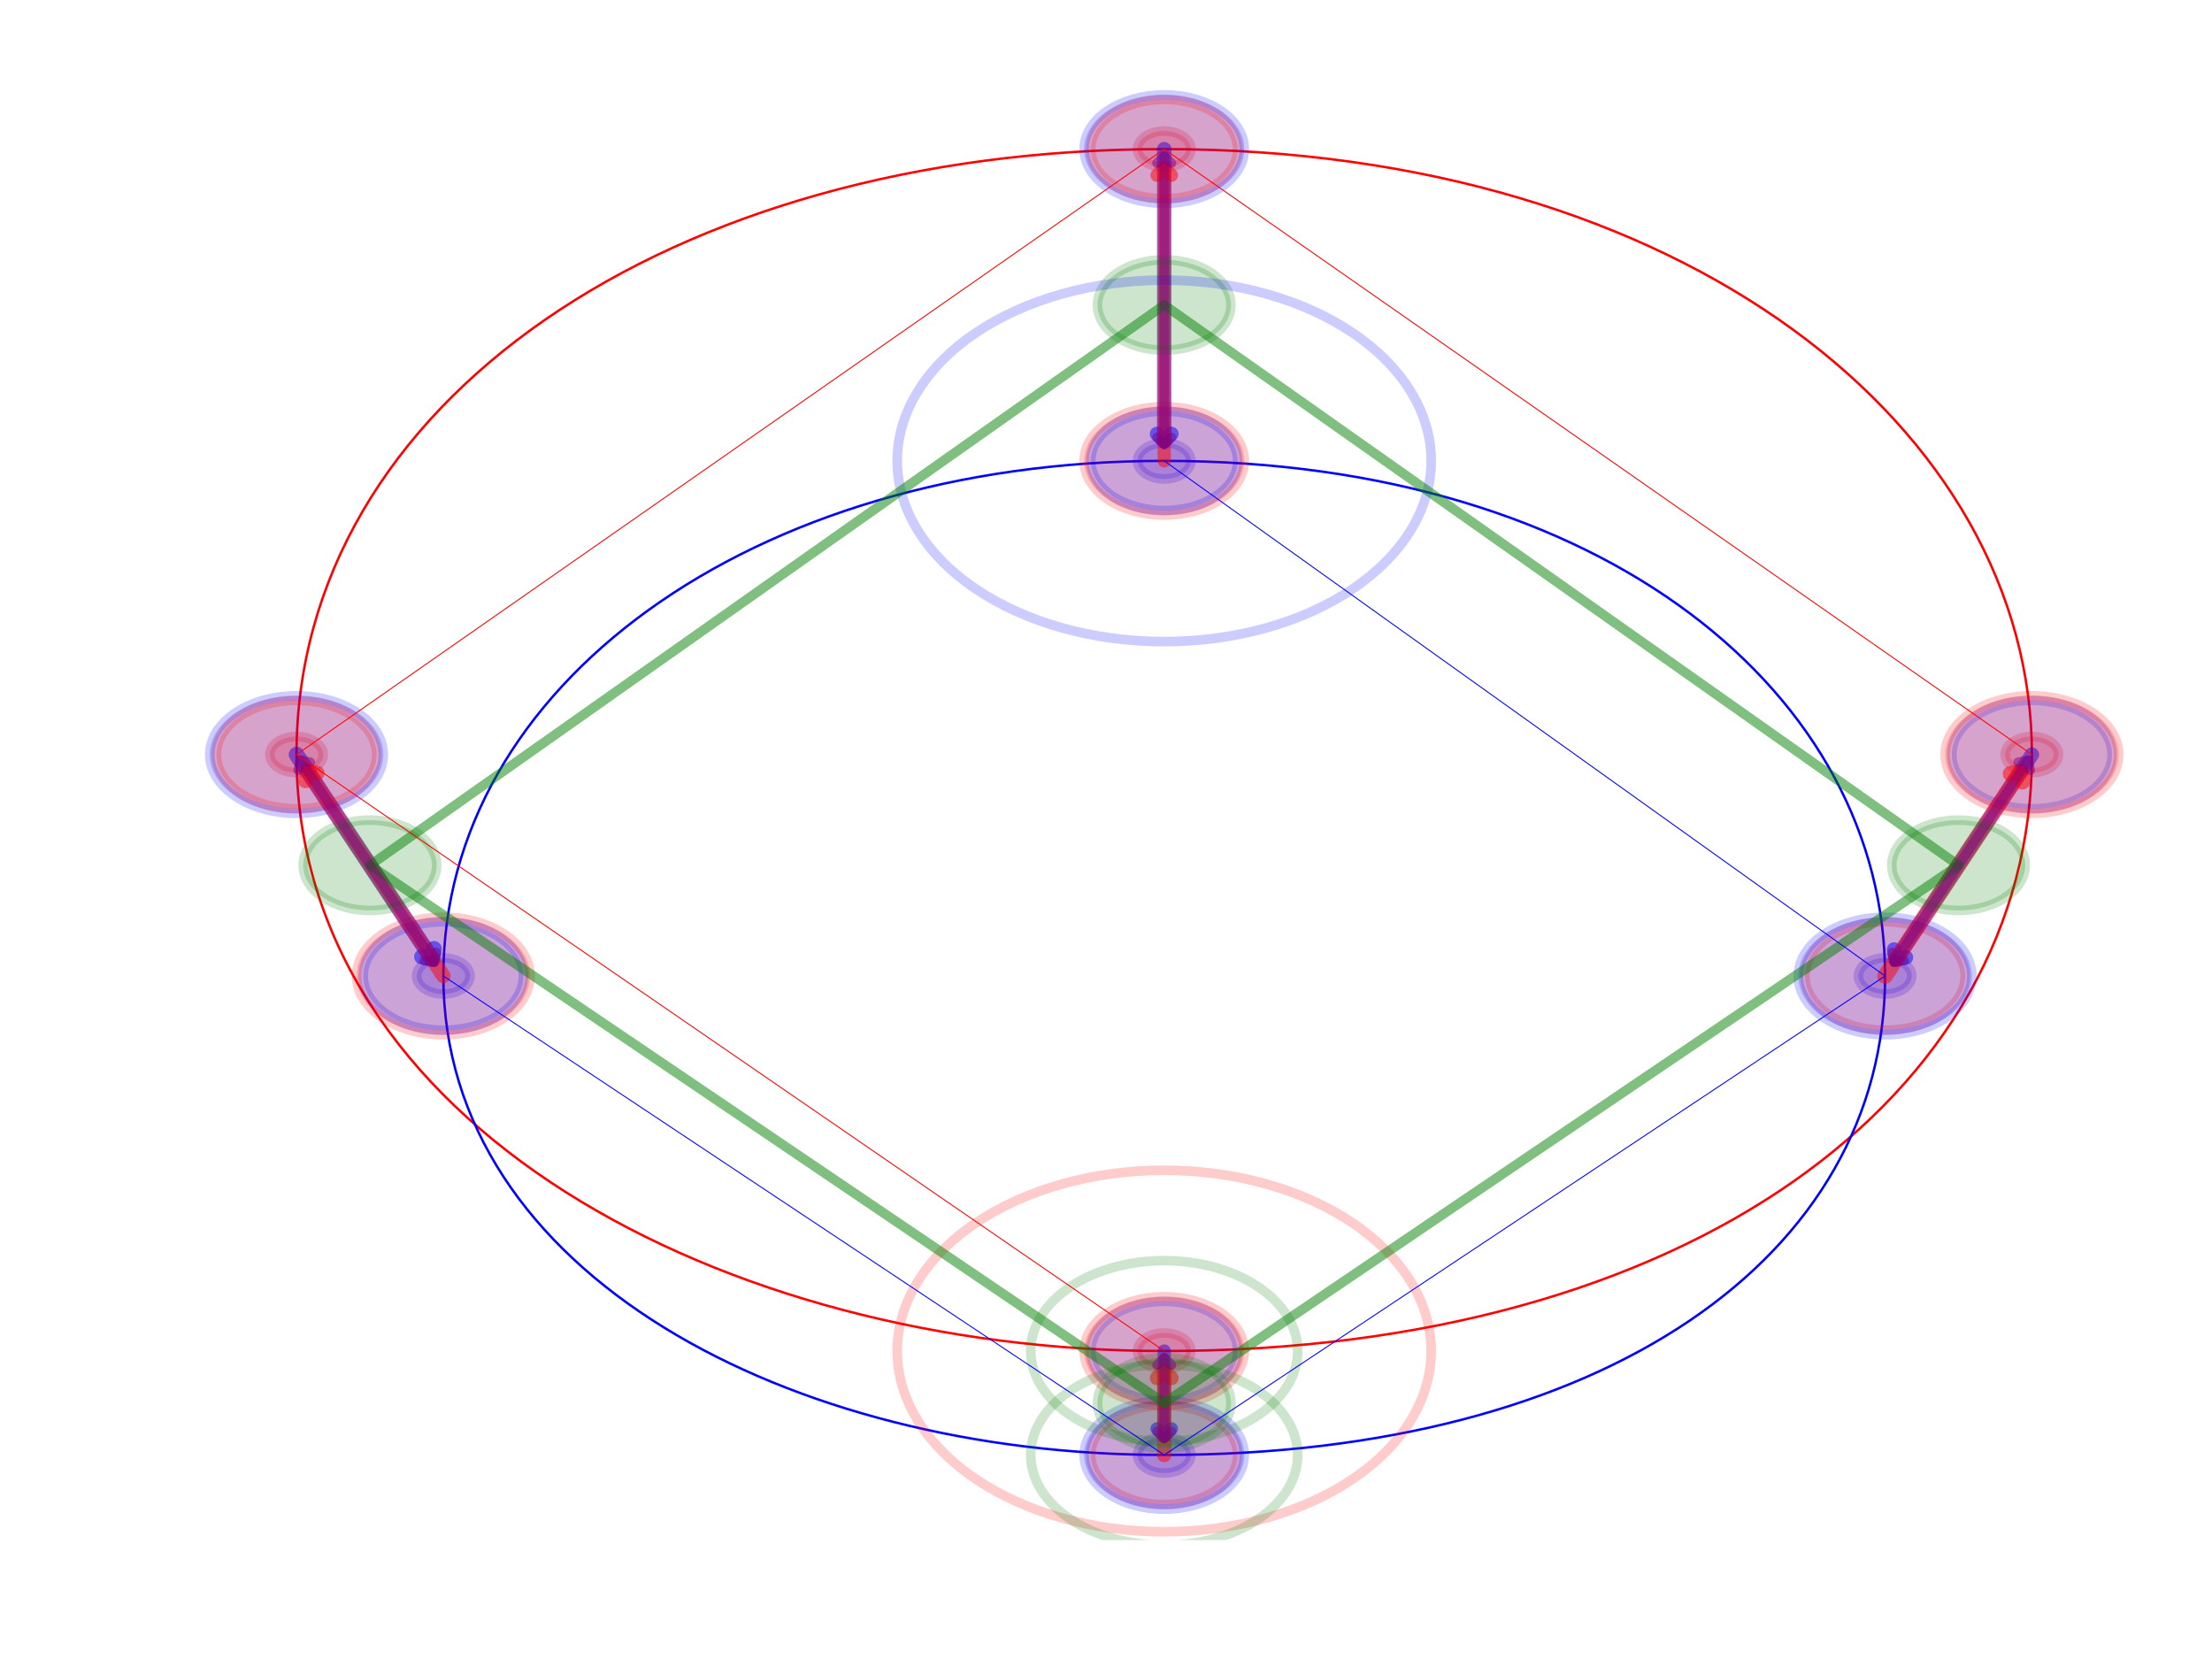<?xml version="1.0" encoding="utf-8" standalone="no"?>
<!DOCTYPE svg PUBLIC "-//W3C//DTD SVG 1.1//EN"
  "http://www.w3.org/Graphics/SVG/1.1/DTD/svg11.dtd">
<!-- Created with matplotlib (http://matplotlib.org/) -->
<svg height="345.6pt" version="1.1" viewBox="0 0 460.8 345.6" width="460.8pt" xmlns="http://www.w3.org/2000/svg" xmlns:xlink="http://www.w3.org/1999/xlink">
 <defs>
  <style type="text/css">
*{stroke-linecap:butt;stroke-linejoin:round;}
  </style>
 </defs>
 <g id="figure_1">
  <g id="patch_1">
   <path d="M 0 345.6 
L 460.8 345.6 
L 460.8 0 
L 0 0 
z
" style="fill:#ffffff;"/>
  </g>
  <g id="axes_1">
   <g id="patch_2">
    <path clip-path="url(#p03adbe5cb2)" d="M 242.528 285.205 
C 244.003 285.205 245.418 284.808 246.461 284.102 
C 247.504 283.396 248.09 282.438 248.09 281.44 
C 248.09 280.441 247.504 279.483 246.461 278.777 
C 245.418 278.071 244.003 277.675 242.528 277.675 
C 241.053 277.675 239.638 278.071 238.595 278.777 
C 237.552 279.483 236.966 280.441 236.966 281.44 
C 236.966 282.438 237.552 283.396 238.595 284.102 
C 239.638 284.808 241.053 285.205 242.528 285.205 
z
" style="fill:#ff0000;opacity:0.2;stroke:#ff0000;stroke-linejoin:miter;stroke-width:2;"/>
   </g>
   <g id="patch_3">
    <path clip-path="url(#p03adbe5cb2)" d="M 61.77 160.958 
C 63.245 160.958 64.66 160.561 65.703 159.855 
C 66.746 159.149 67.332 158.191 67.332 157.193 
C 67.332 156.194 66.746 155.236 65.703 154.53 
C 64.66 153.824 63.245 153.428 61.77 153.428 
C 60.295 153.428 58.88 153.824 57.837 154.53 
C 56.794 155.236 56.208 156.194 56.208 157.193 
C 56.208 158.191 56.794 159.149 57.837 159.855 
C 58.88 160.561 60.295 160.958 61.77 160.958 
z
" style="fill:#ff0000;opacity:0.2;stroke:#ff0000;stroke-linejoin:miter;stroke-width:2;"/>
   </g>
   <g id="patch_4">
    <path clip-path="url(#p03adbe5cb2)" d="M 242.528 34.828 
C 244.003 34.828 245.418 34.431 246.461 33.725 
C 247.504 33.019 248.09 32.061 248.09 31.063 
C 248.09 30.064 247.504 29.107 246.461 28.401 
C 245.418 27.695 244.003 27.298 242.528 27.298 
C 241.053 27.298 239.638 27.695 238.595 28.401 
C 237.552 29.107 236.966 30.064 236.966 31.063 
C 236.966 32.061 237.552 33.019 238.595 33.725 
C 239.638 34.431 241.053 34.828 242.528 34.828 
z
" style="fill:#ff0000;opacity:0.2;stroke:#ff0000;stroke-linejoin:miter;stroke-width:2;"/>
   </g>
   <g id="patch_5">
    <path clip-path="url(#p03adbe5cb2)" d="M 423.286 160.958 
C 424.761 160.958 426.176 160.561 427.219 159.855 
C 428.262 159.149 428.848 158.191 428.848 157.193 
C 428.848 156.194 428.262 155.236 427.219 154.53 
C 426.176 153.824 424.761 153.428 423.286 153.428 
C 421.811 153.428 420.396 153.824 419.353 154.53 
C 418.31 155.236 417.724 156.194 417.724 157.193 
C 417.724 158.191 418.31 159.149 419.353 159.855 
C 420.396 160.561 421.811 160.958 423.286 160.958 
z
" style="fill:#ff0000;opacity:0.2;stroke:#ff0000;stroke-linejoin:miter;stroke-width:2;"/>
   </g>
   <g id="patch_6">
    <path clip-path="url(#p03adbe5cb2)" d="M 242.528 99.775 
C 244.003 99.775 245.418 99.379 246.461 98.673 
C 247.504 97.967 248.09 97.009 248.09 96.01 
C 248.09 95.012 247.504 94.054 246.461 93.348 
C 245.418 92.642 244.003 92.245 242.528 92.245 
C 241.053 92.245 239.638 92.642 238.595 93.348 
C 237.552 94.054 236.966 95.012 236.966 96.01 
C 236.966 97.009 237.552 97.967 238.595 98.673 
C 239.638 99.379 241.053 99.775 242.528 99.775 
z
" style="fill:#0000ff;opacity:0.2;stroke:#0000ff;stroke-linejoin:miter;stroke-width:2;"/>
   </g>
   <g id="patch_7">
    <path clip-path="url(#p03adbe5cb2)" d="M 392.696 207.08 
C 394.171 207.08 395.586 206.683 396.629 205.977 
C 397.672 205.271 398.258 204.313 398.258 203.315 
C 398.258 202.316 397.672 201.358 396.629 200.652 
C 395.586 199.946 394.171 199.55 392.696 199.55 
C 391.221 199.55 389.807 199.946 388.764 200.652 
C 387.721 201.358 387.135 202.316 387.135 203.315 
C 387.135 204.313 387.721 205.271 388.764 205.977 
C 389.807 206.683 391.221 207.08 392.696 207.08 
z
" style="fill:#0000ff;opacity:0.2;stroke:#0000ff;stroke-linejoin:miter;stroke-width:2;"/>
   </g>
   <g id="patch_8">
    <path clip-path="url(#p03adbe5cb2)" d="M 242.528 306.854 
C 244.003 306.854 245.418 306.457 246.461 305.751 
C 247.504 305.045 248.09 304.087 248.09 303.089 
C 248.09 302.09 247.504 301.133 246.461 300.427 
C 245.418 299.721 244.003 299.324 242.528 299.324 
C 241.053 299.324 239.638 299.721 238.595 300.427 
C 237.552 301.133 236.966 302.09 236.966 303.089 
C 236.966 304.087 237.552 305.045 238.595 305.751 
C 239.638 306.457 241.053 306.854 242.528 306.854 
z
" style="fill:#0000ff;opacity:0.2;stroke:#0000ff;stroke-linejoin:miter;stroke-width:2;"/>
   </g>
   <g id="patch_9">
    <path clip-path="url(#p03adbe5cb2)" d="M 92.36 207.08 
C 93.835 207.08 95.25 206.683 96.293 205.977 
C 97.336 205.271 97.922 204.313 97.922 203.315 
C 97.922 202.316 97.336 201.358 96.293 200.652 
C 95.25 199.946 93.835 199.55 92.36 199.55 
C 90.885 199.55 89.47 199.946 88.427 200.652 
C 87.384 201.358 86.798 202.316 86.798 203.315 
C 86.798 204.313 87.384 205.271 88.427 205.977 
C 89.47 206.683 90.885 207.08 92.36 207.08 
z
" style="fill:#0000ff;opacity:0.2;stroke:#0000ff;stroke-linejoin:miter;stroke-width:2;"/>
   </g>
   <g id="patch_10">
    <path clip-path="url(#p03adbe5cb2)" d="M 242.528 281.44 
C 150.759 281.44 61.77 234.376 61.77 157.193 
C 61.77 83.774 139.635 31.063 242.528 31.063 
C 350.983 31.063 423.286 89.421 423.286 157.193 
C 423.286 228.729 350.983 281.44 242.528 281.44 
" style="fill:none;stroke:#ff0000;stroke-linejoin:miter;stroke-width:0.5;"/>
   </g>
   <g id="patch_11">
    <path clip-path="url(#p03adbe5cb2)" d="M 242.528 96.01 
C 334.298 96.01 392.696 144.956 392.696 203.315 
C 392.696 261.673 334.298 303.089 242.528 303.089 
C 164.663 303.089 92.36 265.438 92.36 203.315 
C 92.36 143.074 156.321 96.01 242.528 96.01 
" style="fill:none;stroke:#0000ff;stroke-linejoin:miter;stroke-width:0.5;"/>
   </g>
   <g id="[&quot;g_s&quot;:1,&quot;g_t&quot;:3,&quot;coords&quot;:[[150.0, -392.0],[150.0, -403.5]],&quot;certainty&quot;:10]">
    <path clip-path="url(#p03adbe5cb2)" d="M 242.528 291.794 
C 246.584 291.794 250.475 290.703 253.343 288.761 
C 256.212 286.819 257.823 284.186 257.823 281.44 
C 257.823 278.694 256.212 276.06 253.343 274.118 
C 250.475 272.177 246.584 271.086 242.528 271.086 
C 238.472 271.086 234.581 272.177 231.713 274.118 
C 228.845 276.06 227.233 278.694 227.233 281.44 
C 227.233 284.186 228.845 286.819 231.713 288.761 
C 234.581 290.703 238.472 291.794 242.528 291.794 
z
" style="fill:#0000ff;opacity:0.2;stroke:#0000ff;stroke-linejoin:miter;stroke-width:2;"/>
   </g>
   <g id="[&quot;g_s&quot;:3,&quot;g_t&quot;:1,&quot;coords&quot;:[[150.0, -403.5],[150.0, -392.0]],&quot;certainty&quot;:10]">
    <path clip-path="url(#p03adbe5cb2)" d="M 242.528 313.443 
C 246.584 313.443 250.475 312.352 253.343 310.41 
C 256.212 308.469 257.823 305.835 257.823 303.089 
C 257.823 300.343 256.212 297.709 253.343 295.768 
C 250.475 293.826 246.584 292.735 242.528 292.735 
C 238.472 292.735 234.581 293.826 231.713 295.768 
C 228.845 297.709 227.233 300.343 227.233 303.089 
C 227.233 305.835 228.845 308.469 231.713 310.41 
C 234.581 312.352 238.472 313.443 242.528 313.443 
z
" style="fill:#ff0000;opacity:0.2;stroke:#ff0000;stroke-linejoin:miter;stroke-width:2;"/>
   </g>
   <g id="patch_12">
    <path d="M 242.528 281.44 
Q 242.528 291.264 242.528 299.144 
" style="fill:none;opacity:0.5;stroke:#0000ff;stroke-linecap:round;stroke-width:2.75;"/>
    <path d="M 244.028 297.644 
L 242.528 299.144 
L 241.028 297.644 
" style="fill:none;opacity:0.5;stroke:#0000ff;stroke-linecap:round;stroke-width:2.75;"/>
   </g>
   <g id="[&quot;g_s&quot;:2,&quot;g_t&quot;:4,&quot;coords&quot;:[[85.0, -326.0],[96.0, -350.5]],&quot;certainty&quot;:12]">
    <path clip-path="url(#p03adbe5cb2)" d="M 61.77 169.429 
C 66.564 169.429 71.162 168.14 74.552 165.845 
C 77.941 163.55 79.846 160.438 79.846 157.193 
C 79.846 153.947 77.941 150.835 74.552 148.54 
C 71.162 146.245 66.564 144.956 61.77 144.956 
C 56.976 144.956 52.378 146.245 48.989 148.54 
C 45.599 150.835 43.694 153.947 43.694 157.193 
C 43.694 160.438 45.599 163.55 48.989 165.845 
C 52.378 168.14 56.976 169.429 61.77 169.429 
z
" style="fill:#0000ff;opacity:0.2;stroke:#0000ff;stroke-linejoin:miter;stroke-width:2;"/>
   </g>
   <g id="[&quot;g_s&quot;:4,&quot;g_t&quot;:2,&quot;coords&quot;:[[96.0, -350.5],[85.0, -326.0]],&quot;certainty&quot;:12]">
    <path clip-path="url(#p03adbe5cb2)" d="M 92.36 215.551 
C 97.154 215.551 101.752 214.262 105.141 211.967 
C 108.531 209.672 110.436 206.56 110.436 203.315 
C 110.436 200.069 108.531 196.957 105.141 194.662 
C 101.752 192.367 97.154 191.078 92.36 191.078 
C 87.566 191.078 82.968 192.367 79.578 194.662 
C 76.189 196.957 74.284 200.069 74.284 203.315 
C 74.284 206.56 76.189 209.672 79.578 211.967 
C 82.968 214.262 87.566 215.551 92.36 215.551 
z
" style="fill:#ff0000;opacity:0.2;stroke:#ff0000;stroke-linejoin:miter;stroke-width:2;"/>
   </g>
   <g id="patch_13">
    <path d="M 61.77 157.193 
Q 76.511 179.419 89.983 199.73 
" style="fill:none;opacity:0.5;stroke:#0000ff;stroke-linecap:round;stroke-width:3.25;"/>
    <path d="M 90.404 197.651 
L 89.983 199.73 
L 87.903 199.309 
" style="fill:none;opacity:0.5;stroke:#0000ff;stroke-linecap:round;stroke-width:3.25;"/>
   </g>
   <g id="[&quot;g_s&quot;:3,&quot;g_t&quot;:1,&quot;coords&quot;:[[150.0, -259.0],[150.0, -293.5]],&quot;certainty&quot;:11]">
    <path clip-path="url(#p03adbe5cb2)" d="M 242.528 42.358 
C 246.953 42.358 251.198 41.168 254.327 39.05 
C 257.455 36.932 259.214 34.058 259.214 31.063 
C 259.214 28.067 257.455 25.194 254.327 23.076 
C 251.198 20.958 246.953 19.768 242.528 19.768 
C 238.103 19.768 233.859 20.958 230.73 23.076 
C 227.601 25.194 225.843 28.067 225.843 31.063 
C 225.843 34.058 227.601 36.932 230.73 39.05 
C 233.859 41.168 238.103 42.358 242.528 42.358 
z
" style="fill:#0000ff;opacity:0.2;stroke:#0000ff;stroke-linejoin:miter;stroke-width:2;"/>
   </g>
   <g id="[&quot;g_s&quot;:1,&quot;g_t&quot;:3,&quot;coords&quot;:[[150.0, -293.5],[150.0, -259.0]],&quot;certainty&quot;:11]">
    <path clip-path="url(#p03adbe5cb2)" d="M 242.528 107.305 
C 246.953 107.305 251.198 106.115 254.327 103.997 
C 257.455 101.879 259.214 99.006 259.214 96.01 
C 259.214 93.015 257.455 90.142 254.327 88.023 
C 251.198 85.905 246.953 84.715 242.528 84.715 
C 238.103 84.715 233.859 85.905 230.73 88.023 
C 227.601 90.142 225.843 93.015 225.843 96.01 
C 225.843 99.006 227.601 101.879 230.73 103.997 
C 233.859 106.115 238.103 107.305 242.528 107.305 
z
" style="fill:#ff0000;opacity:0.2;stroke:#ff0000;stroke-linejoin:miter;stroke-width:2;"/>
   </g>
   <g id="patch_14">
    <path d="M 242.528 31.063 
Q 242.528 62.536 242.528 91.887 
" style="fill:none;opacity:0.5;stroke:#0000ff;stroke-linecap:round;stroke-width:3;"/>
    <path d="M 244.028 90.387 
L 242.528 91.887 
L 241.028 90.387 
" style="fill:none;opacity:0.5;stroke:#0000ff;stroke-linecap:round;stroke-width:3;"/>
   </g>
   <g id="[&quot;g_s&quot;:4,&quot;g_t&quot;:2,&quot;coords&quot;:[[215.0, -326.0],[204.0, -350.5]],&quot;certainty&quot;:11]">
    <path clip-path="url(#p03adbe5cb2)" d="M 423.286 168.488 
C 427.711 168.488 431.956 167.298 435.085 165.179 
C 438.214 163.061 439.972 160.188 439.972 157.193 
C 439.972 154.197 438.214 151.324 435.085 149.206 
C 431.956 147.088 427.711 145.897 423.286 145.897 
C 418.861 145.897 414.617 147.088 411.488 149.206 
C 408.359 151.324 406.601 154.197 406.601 157.193 
C 406.601 160.188 408.359 163.061 411.488 165.179 
C 414.617 167.298 418.861 168.488 423.286 168.488 
z
" style="fill:#0000ff;opacity:0.2;stroke:#0000ff;stroke-linejoin:miter;stroke-width:2;"/>
   </g>
   <g id="[&quot;g_s&quot;:2,&quot;g_t&quot;:4,&quot;coords&quot;:[[204.0, -350.5],[215.0, -326.0]],&quot;certainty&quot;:11]">
    <path clip-path="url(#p03adbe5cb2)" d="M 392.696 214.61 
C 397.121 214.61 401.366 213.42 404.495 211.302 
C 407.624 209.183 409.382 206.31 409.382 203.315 
C 409.382 200.319 407.624 197.446 404.495 195.328 
C 401.366 193.21 397.121 192.019 392.696 192.019 
C 388.271 192.019 384.027 193.21 380.898 195.328 
C 377.769 197.446 376.011 200.319 376.011 203.315 
C 376.011 206.31 377.769 209.183 380.898 211.302 
C 384.027 213.42 388.271 214.61 392.696 214.61 
z
" style="fill:#ff0000;opacity:0.2;stroke:#ff0000;stroke-linejoin:miter;stroke-width:2;"/>
   </g>
   <g id="patch_15">
    <path d="M 423.286 157.193 
Q 408.545 179.419 394.976 199.877 
" style="fill:none;opacity:0.5;stroke:#0000ff;stroke-linecap:round;stroke-width:3;"/>
    <path d="M 397.055 199.456 
L 394.976 199.877 
L 394.555 197.798 
" style="fill:none;opacity:0.5;stroke:#0000ff;stroke-linecap:round;stroke-width:3;"/>
   </g>
   <g id="[&quot;g_s&quot;:1,&quot;g_t&quot;:3,&quot;coords&quot;:[[150.0, -293.5],[150.0, -259.0]],&quot;certainty&quot;:10]">
    <path clip-path="url(#p03adbe5cb2)" d="M 242.528 106.364 
C 246.584 106.364 250.475 105.273 253.343 103.332 
C 256.212 101.39 257.823 98.756 257.823 96.01 
C 257.823 93.264 256.212 90.631 253.343 88.689 
C 250.475 86.747 246.584 85.656 242.528 85.656 
C 238.472 85.656 234.581 86.747 231.713 88.689 
C 228.845 90.631 227.233 93.264 227.233 96.01 
C 227.233 98.756 228.845 101.39 231.713 103.332 
C 234.581 105.273 238.472 106.364 242.528 106.364 
z
" style="fill:#0000ff;opacity:0.2;stroke:#0000ff;stroke-linejoin:miter;stroke-width:2;"/>
   </g>
   <g id="[&quot;g_s&quot;:3,&quot;g_t&quot;:1,&quot;coords&quot;:[[150.0, -259.0],[150.0, -293.5]],&quot;certainty&quot;:10]">
    <path clip-path="url(#p03adbe5cb2)" d="M 242.528 41.417 
C 246.584 41.417 250.475 40.326 253.343 38.384 
C 256.212 36.443 257.823 33.809 257.823 31.063 
C 257.823 28.317 256.212 25.683 253.343 23.742 
C 250.475 21.8 246.584 20.709 242.528 20.709 
C 238.472 20.709 234.581 21.8 231.713 23.742 
C 228.845 25.683 227.233 28.317 227.233 31.063 
C 227.233 33.809 228.845 36.443 231.713 38.384 
C 234.581 40.326 238.472 41.417 242.528 41.417 
z
" style="fill:#ff0000;opacity:0.2;stroke:#ff0000;stroke-linejoin:miter;stroke-width:2;"/>
   </g>
   <g id="patch_16">
    <path d="M 242.528 96.01 
Q 242.528 64.537 242.528 35.009 
" style="fill:none;opacity:0.5;stroke:#ff0000;stroke-linecap:round;stroke-width:2.75;"/>
    <path d="M 241.028 36.509 
L 242.528 35.009 
L 244.028 36.509 
" style="fill:none;opacity:0.5;stroke:#ff0000;stroke-linecap:round;stroke-width:2.75;"/>
   </g>
   <g id="[&quot;g_s&quot;:2,&quot;g_t&quot;:4,&quot;coords&quot;:[[204.0, -350.5],[215.0, -326.0]],&quot;certainty&quot;:12]">
    <path clip-path="url(#p03adbe5cb2)" d="M 392.696 215.551 
C 397.49 215.551 402.088 214.262 405.478 211.967 
C 408.868 209.672 410.772 206.56 410.772 203.315 
C 410.772 200.069 408.868 196.957 405.478 194.662 
C 402.088 192.367 397.49 191.078 392.696 191.078 
C 387.903 191.078 383.305 192.367 379.915 194.662 
C 376.525 196.957 374.621 200.069 374.621 203.315 
C 374.621 206.56 376.525 209.672 379.915 211.967 
C 383.305 214.262 387.903 215.551 392.696 215.551 
z
" style="fill:#0000ff;opacity:0.2;stroke:#0000ff;stroke-linejoin:miter;stroke-width:2;"/>
   </g>
   <g id="[&quot;g_s&quot;:4,&quot;g_t&quot;:2,&quot;coords&quot;:[[215.0, -326.0],[204.0, -350.5]],&quot;certainty&quot;:12]">
    <path clip-path="url(#p03adbe5cb2)" d="M 423.286 169.429 
C 428.08 169.429 432.678 168.14 436.068 165.845 
C 439.457 163.55 441.362 160.438 441.362 157.193 
C 441.362 153.947 439.457 150.835 436.068 148.54 
C 432.678 146.245 428.08 144.956 423.286 144.956 
C 418.492 144.956 413.894 146.245 410.505 148.54 
C 407.115 150.835 405.21 153.947 405.21 157.193 
C 405.21 160.438 407.115 163.55 410.505 165.845 
C 413.894 168.14 418.492 169.429 423.286 169.429 
z
" style="fill:#ff0000;opacity:0.2;stroke:#ff0000;stroke-linejoin:miter;stroke-width:2;"/>
   </g>
   <g id="patch_17">
    <path d="M 392.696 203.315 
Q 407.438 181.088 420.909 160.777 
" style="fill:none;opacity:0.5;stroke:#ff0000;stroke-linecap:round;stroke-width:3.25;"/>
    <path d="M 418.83 161.198 
L 420.909 160.777 
L 421.33 162.856 
" style="fill:none;opacity:0.5;stroke:#ff0000;stroke-linecap:round;stroke-width:3.25;"/>
   </g>
   <g id="[&quot;g_s&quot;:3,&quot;g_t&quot;:1,&quot;coords&quot;:[[150.0, -403.5],[150.0, -392.0]],&quot;certainty&quot;:11]">
    <path clip-path="url(#p03adbe5cb2)" d="M 242.528 314.384 
C 246.953 314.384 251.198 313.194 254.327 311.076 
C 257.455 308.958 259.214 306.084 259.214 303.089 
C 259.214 300.093 257.455 297.22 254.327 295.102 
C 251.198 292.984 246.953 291.794 242.528 291.794 
C 238.103 291.794 233.859 292.984 230.73 295.102 
C 227.601 297.22 225.843 300.093 225.843 303.089 
C 225.843 306.084 227.601 308.958 230.73 311.076 
C 233.859 313.194 238.103 314.384 242.528 314.384 
z
" style="fill:#0000ff;opacity:0.2;stroke:#0000ff;stroke-linejoin:miter;stroke-width:2;"/>
   </g>
   <g id="[&quot;g_s&quot;:1,&quot;g_t&quot;:3,&quot;coords&quot;:[[150.0, -392.0],[150.0, -403.5]],&quot;certainty&quot;:11]">
    <path clip-path="url(#p03adbe5cb2)" d="M 242.528 292.735 
C 246.953 292.735 251.198 291.545 254.327 289.427 
C 257.455 287.309 259.214 284.435 259.214 281.44 
C 259.214 278.444 257.455 275.571 254.327 273.453 
C 251.198 271.335 246.953 270.145 242.528 270.145 
C 238.103 270.145 233.859 271.335 230.73 273.453 
C 227.601 275.571 225.843 278.444 225.843 281.44 
C 225.843 284.435 227.601 287.309 230.73 289.427 
C 233.859 291.545 238.103 292.735 242.528 292.735 
z
" style="fill:#ff0000;opacity:0.2;stroke:#ff0000;stroke-linejoin:miter;stroke-width:2;"/>
   </g>
   <g id="patch_18">
    <path d="M 242.528 303.089 
Q 242.528 293.265 242.528 285.562 
" style="fill:none;opacity:0.5;stroke:#ff0000;stroke-linecap:round;stroke-width:3;"/>
    <path d="M 241.028 287.062 
L 242.528 285.562 
L 244.028 287.062 
" style="fill:none;opacity:0.5;stroke:#ff0000;stroke-linecap:round;stroke-width:3;"/>
   </g>
   <g id="[&quot;g_s&quot;:4,&quot;g_t&quot;:2,&quot;coords&quot;:[[96.0, -350.5],[85.0, -326.0]],&quot;certainty&quot;:11]">
    <path clip-path="url(#p03adbe5cb2)" d="M 92.36 214.61 
C 96.785 214.61 101.029 213.42 104.158 211.302 
C 107.287 209.183 109.045 206.31 109.045 203.315 
C 109.045 200.319 107.287 197.446 104.158 195.328 
C 101.029 193.21 96.785 192.019 92.36 192.019 
C 87.935 192.019 83.691 193.21 80.562 195.328 
C 77.433 197.446 75.675 200.319 75.675 203.315 
C 75.675 206.31 77.433 209.183 80.562 211.302 
C 83.691 213.42 87.935 214.61 92.36 214.61 
z
" style="fill:#0000ff;opacity:0.2;stroke:#0000ff;stroke-linejoin:miter;stroke-width:2;"/>
   </g>
   <g id="[&quot;g_s&quot;:2,&quot;g_t&quot;:4,&quot;coords&quot;:[[85.0, -326.0],[96.0, -350.5]],&quot;certainty&quot;:11]">
    <path clip-path="url(#p03adbe5cb2)" d="M 61.77 168.488 
C 66.195 168.488 70.44 167.298 73.568 165.179 
C 76.697 163.061 78.456 160.188 78.456 157.193 
C 78.456 154.197 76.697 151.324 73.568 149.206 
C 70.44 147.088 66.195 145.897 61.77 145.897 
C 57.345 145.897 53.101 147.088 49.972 149.206 
C 46.843 151.324 45.085 154.197 45.085 157.193 
C 45.085 160.188 46.843 163.061 49.972 165.179 
C 53.101 167.298 57.345 168.488 61.77 168.488 
z
" style="fill:#ff0000;opacity:0.2;stroke:#ff0000;stroke-linejoin:miter;stroke-width:2;"/>
   </g>
   <g id="patch_19">
    <path d="M 92.36 203.315 
Q 77.619 181.088 64.05 160.63 
" style="fill:none;opacity:0.5;stroke:#ff0000;stroke-linecap:round;stroke-width:3;"/>
    <path d="M 63.629 162.709 
L 64.05 160.63 
L 66.129 161.051 
" style="fill:none;opacity:0.5;stroke:#ff0000;stroke-linecap:round;stroke-width:3;"/>
   </g>
   <g id="patch_20">
    <path clip-path="url(#p03adbe5cb2)" d="M 242.528 301.677 
C 246.216 301.677 249.753 300.685 252.36 298.92 
C 254.968 297.155 256.433 294.761 256.433 292.264 
C 256.433 289.768 254.968 287.374 252.36 285.609 
C 249.753 283.843 246.216 282.852 242.528 282.852 
C 238.841 282.852 235.304 283.843 232.696 285.609 
C 230.089 287.374 228.624 289.768 228.624 292.264 
C 228.624 294.761 230.089 297.155 232.696 298.92 
C 235.304 300.685 238.841 301.677 242.528 301.677 
z
" style="fill:#008000;opacity:0.2;stroke:#008000;stroke-linejoin:miter;stroke-width:2;"/>
   </g>
   <g id="patch_21">
    <path clip-path="url(#p03adbe5cb2)" d="M 77.065 189.666 
C 80.753 189.666 84.29 188.674 86.897 186.909 
C 89.504 185.144 90.97 182.75 90.97 180.254 
C 90.97 177.757 89.504 175.363 86.897 173.598 
C 84.29 171.833 80.753 170.841 77.065 170.841 
C 73.378 170.841 69.841 171.833 67.233 173.598 
C 64.626 175.363 63.161 177.757 63.161 180.254 
C 63.161 182.75 64.626 185.144 67.233 186.909 
C 69.841 188.674 73.378 189.666 77.065 189.666 
z
" style="fill:#008000;opacity:0.2;stroke:#008000;stroke-linejoin:miter;stroke-width:2;"/>
   </g>
   <g id="patch_22">
    <path clip-path="url(#p03adbe5cb2)" d="M 242.528 72.949 
C 246.216 72.949 249.753 71.957 252.36 70.192 
C 254.968 68.427 256.433 66.033 256.433 63.537 
C 256.433 61.04 254.968 58.646 252.36 56.881 
C 249.753 55.116 246.216 54.124 242.528 54.124 
C 238.841 54.124 235.304 55.116 232.696 56.881 
C 230.089 58.646 228.624 61.04 228.624 63.537 
C 228.624 66.033 230.089 68.427 232.696 70.192 
C 235.304 71.957 238.841 72.949 242.528 72.949 
z
" style="fill:#008000;opacity:0.2;stroke:#008000;stroke-linejoin:miter;stroke-width:2;"/>
   </g>
   <g id="patch_23">
    <path clip-path="url(#p03adbe5cb2)" d="M 407.991 189.666 
C 411.679 189.666 415.216 188.674 417.823 186.909 
C 420.431 185.144 421.896 182.75 421.896 180.254 
C 421.896 177.757 420.431 175.363 417.823 173.598 
C 415.216 171.833 411.679 170.841 407.991 170.841 
C 404.304 170.841 400.767 171.833 398.159 173.598 
C 395.552 175.363 394.087 177.757 394.087 180.254 
C 394.087 182.75 395.552 185.144 398.159 186.909 
C 400.767 188.674 404.304 189.666 407.991 189.666 
z
" style="fill:#008000;opacity:0.2;stroke:#008000;stroke-linejoin:miter;stroke-width:2;"/>
   </g>
   <g id="patch_24">
    <path clip-path="url(#p03adbe5cb2)" d="M 242.528 319.09 
C 257.278 319.09 271.426 315.123 281.856 308.063 
C 292.286 301.002 298.146 291.425 298.146 281.44 
C 298.146 271.455 292.286 261.877 281.856 254.817 
C 271.426 247.756 257.278 243.789 242.528 243.789 
C 227.778 243.789 213.63 247.756 203.2 254.817 
C 192.771 261.877 186.91 271.455 186.91 281.44 
C 186.91 291.425 192.771 301.002 203.2 308.063 
C 213.63 315.123 227.778 319.09 242.528 319.09 
z
" style="fill:none;opacity:0.2;stroke:#ff0000;stroke-linejoin:miter;stroke-width:2;"/>
   </g>
   <g id="patch_25">
    <path clip-path="url(#p03adbe5cb2)" d="M 242.528 133.661 
C 257.278 133.661 271.426 129.694 281.856 122.633 
C 292.286 115.573 298.146 105.995 298.146 96.01 
C 298.146 86.025 292.286 76.448 281.856 69.387 
C 271.426 62.327 257.278 58.36 242.528 58.36 
C 227.778 58.36 213.63 62.327 203.2 69.387 
C 192.771 76.448 186.91 86.025 186.91 96.01 
C 186.91 105.995 192.771 115.573 203.2 122.633 
C 213.63 129.694 227.778 133.661 242.528 133.661 
z
" style="fill:none;opacity:0.2;stroke:#0000ff;stroke-linejoin:miter;stroke-width:2;"/>
   </g>
   <g id="patch_26">
    <path clip-path="url(#p03adbe5cb2)" d="M 242.528 300.265 
C 249.903 300.265 256.977 298.282 262.192 294.751 
C 267.407 291.221 270.337 286.432 270.337 281.44 
C 270.337 276.447 267.407 271.658 262.192 268.128 
C 256.977 264.598 249.903 262.614 242.528 262.614 
C 235.153 262.614 228.079 264.598 222.864 268.128 
C 217.649 271.658 214.719 276.447 214.719 281.44 
C 214.719 286.432 217.649 291.221 222.864 294.751 
C 228.079 298.282 235.153 300.265 242.528 300.265 
z
" style="fill:none;opacity:0.2;stroke:#008000;stroke-linejoin:miter;stroke-width:2;"/>
   </g>
   <g id="patch_27">
    <path clip-path="url(#p03adbe5cb2)" d="M 242.528 321.914 
C 249.903 321.914 256.977 319.931 262.192 316.4 
C 267.407 312.87 270.337 308.081 270.337 303.089 
C 270.337 298.096 267.407 293.308 262.192 289.777 
C 256.977 286.247 249.903 284.264 242.528 284.264 
C 235.153 284.264 228.079 286.247 222.864 289.777 
C 217.649 293.308 214.719 298.096 214.719 303.089 
C 214.719 308.081 217.649 312.87 222.864 316.4 
C 228.079 319.931 235.153 321.914 242.528 321.914 
z
" style="fill:none;opacity:0.2;stroke:#008000;stroke-linejoin:miter;stroke-width:2;"/>
   </g>
   <g id="patch_28">
    <path d="M 242.528 292.264 
Q 159.797 236.259 77.065 180.254 
" style="fill:none;opacity:0.5;stroke:#008000;stroke-linecap:round;stroke-width:2;"/>
   </g>
   <g id="patch_29">
    <path d="M 242.528 282.854 
Q 242.528 291.264 242.528 299.674 
" style="fill:none;opacity:0.5;stroke:#800080;stroke-linecap:round;stroke-width:2;"/>
    <path d="M 241.028 284.354 
L 242.528 282.854 
L 244.028 284.354 
" style="fill:none;opacity:0.5;stroke:#800080;stroke-linecap:round;stroke-width:2;"/>
    <path d="M 244.028 298.174 
L 242.528 299.674 
L 241.028 298.174 
" style="fill:none;opacity:0.5;stroke:#800080;stroke-linecap:round;stroke-width:2;"/>
   </g>
   <g id="patch_30">
    <path d="M 77.065 180.254 
Q 159.797 121.895 242.528 63.537 
" style="fill:none;opacity:0.5;stroke:#008000;stroke-linecap:round;stroke-width:2;"/>
   </g>
   <g id="patch_31">
    <path d="M 62.552 158.371 
Q 76.511 179.419 90.471 200.467 
" style="fill:none;opacity:0.5;stroke:#800080;stroke-linecap:round;stroke-width:2;"/>
    <path d="M 62.131 160.45 
L 62.552 158.371 
L 64.631 158.792 
" style="fill:none;opacity:0.5;stroke:#800080;stroke-linecap:round;stroke-width:2;"/>
    <path d="M 90.892 198.388 
L 90.471 200.467 
L 88.392 200.046 
" style="fill:none;opacity:0.5;stroke:#800080;stroke-linecap:round;stroke-width:2;"/>
   </g>
   <g id="patch_32">
    <path d="M 242.528 63.537 
Q 325.26 121.895 407.991 180.254 
" style="fill:none;opacity:0.5;stroke:#008000;stroke-linecap:round;stroke-width:2;"/>
   </g>
   <g id="patch_33">
    <path d="M 242.528 32.477 
Q 242.528 62.536 242.528 92.594 
" style="fill:none;opacity:0.5;stroke:#800080;stroke-linecap:round;stroke-width:2;"/>
    <path d="M 241.028 33.977 
L 242.528 32.477 
L 244.028 33.977 
" style="fill:none;opacity:0.5;stroke:#800080;stroke-linecap:round;stroke-width:2;"/>
    <path d="M 244.028 91.094 
L 242.528 92.594 
L 241.028 91.094 
" style="fill:none;opacity:0.5;stroke:#800080;stroke-linecap:round;stroke-width:2;"/>
   </g>
   <g id="patch_34">
    <path d="M 407.991 180.254 
Q 325.26 236.259 242.528 292.264 
" style="fill:none;opacity:0.5;stroke:#008000;stroke-linecap:round;stroke-width:2;"/>
   </g>
   <g id="patch_35">
    <path d="M 422.505 158.371 
Q 408.545 179.419 394.585 200.467 
" style="fill:none;opacity:0.5;stroke:#800080;stroke-linecap:round;stroke-width:2;"/>
    <path d="M 420.425 158.792 
L 422.505 158.371 
L 422.926 160.45 
" style="fill:none;opacity:0.5;stroke:#800080;stroke-linecap:round;stroke-width:2;"/>
    <path d="M 396.664 200.046 
L 394.585 200.467 
L 394.164 198.388 
" style="fill:none;opacity:0.5;stroke:#800080;stroke-linecap:round;stroke-width:2;"/>
   </g>
   <g id="line2d_1">
    <path clip-path="url(#p03adbe5cb2)" d="M 242.528 281.44 
L 61.77 157.193 
L 242.528 31.063 
L 423.286 157.193 
" style="fill:none;stroke:#ff0000;stroke-linecap:square;stroke-width:0.2;"/>
   </g>
   <g id="line2d_2">
    <path clip-path="url(#p03adbe5cb2)" d="M 242.528 96.01 
L 392.696 203.315 
L 242.528 303.089 
L 92.36 203.315 
" style="fill:none;stroke:#0000ff;stroke-linecap:square;stroke-width:0.2;"/>
   </g>
  </g>
 </g>
 <defs>
  <clipPath id="p03adbe5cb2">
   <rect height="307.512" width="409.904" x="37.576" y="13.32"/>
  </clipPath>
 </defs>
</svg>
